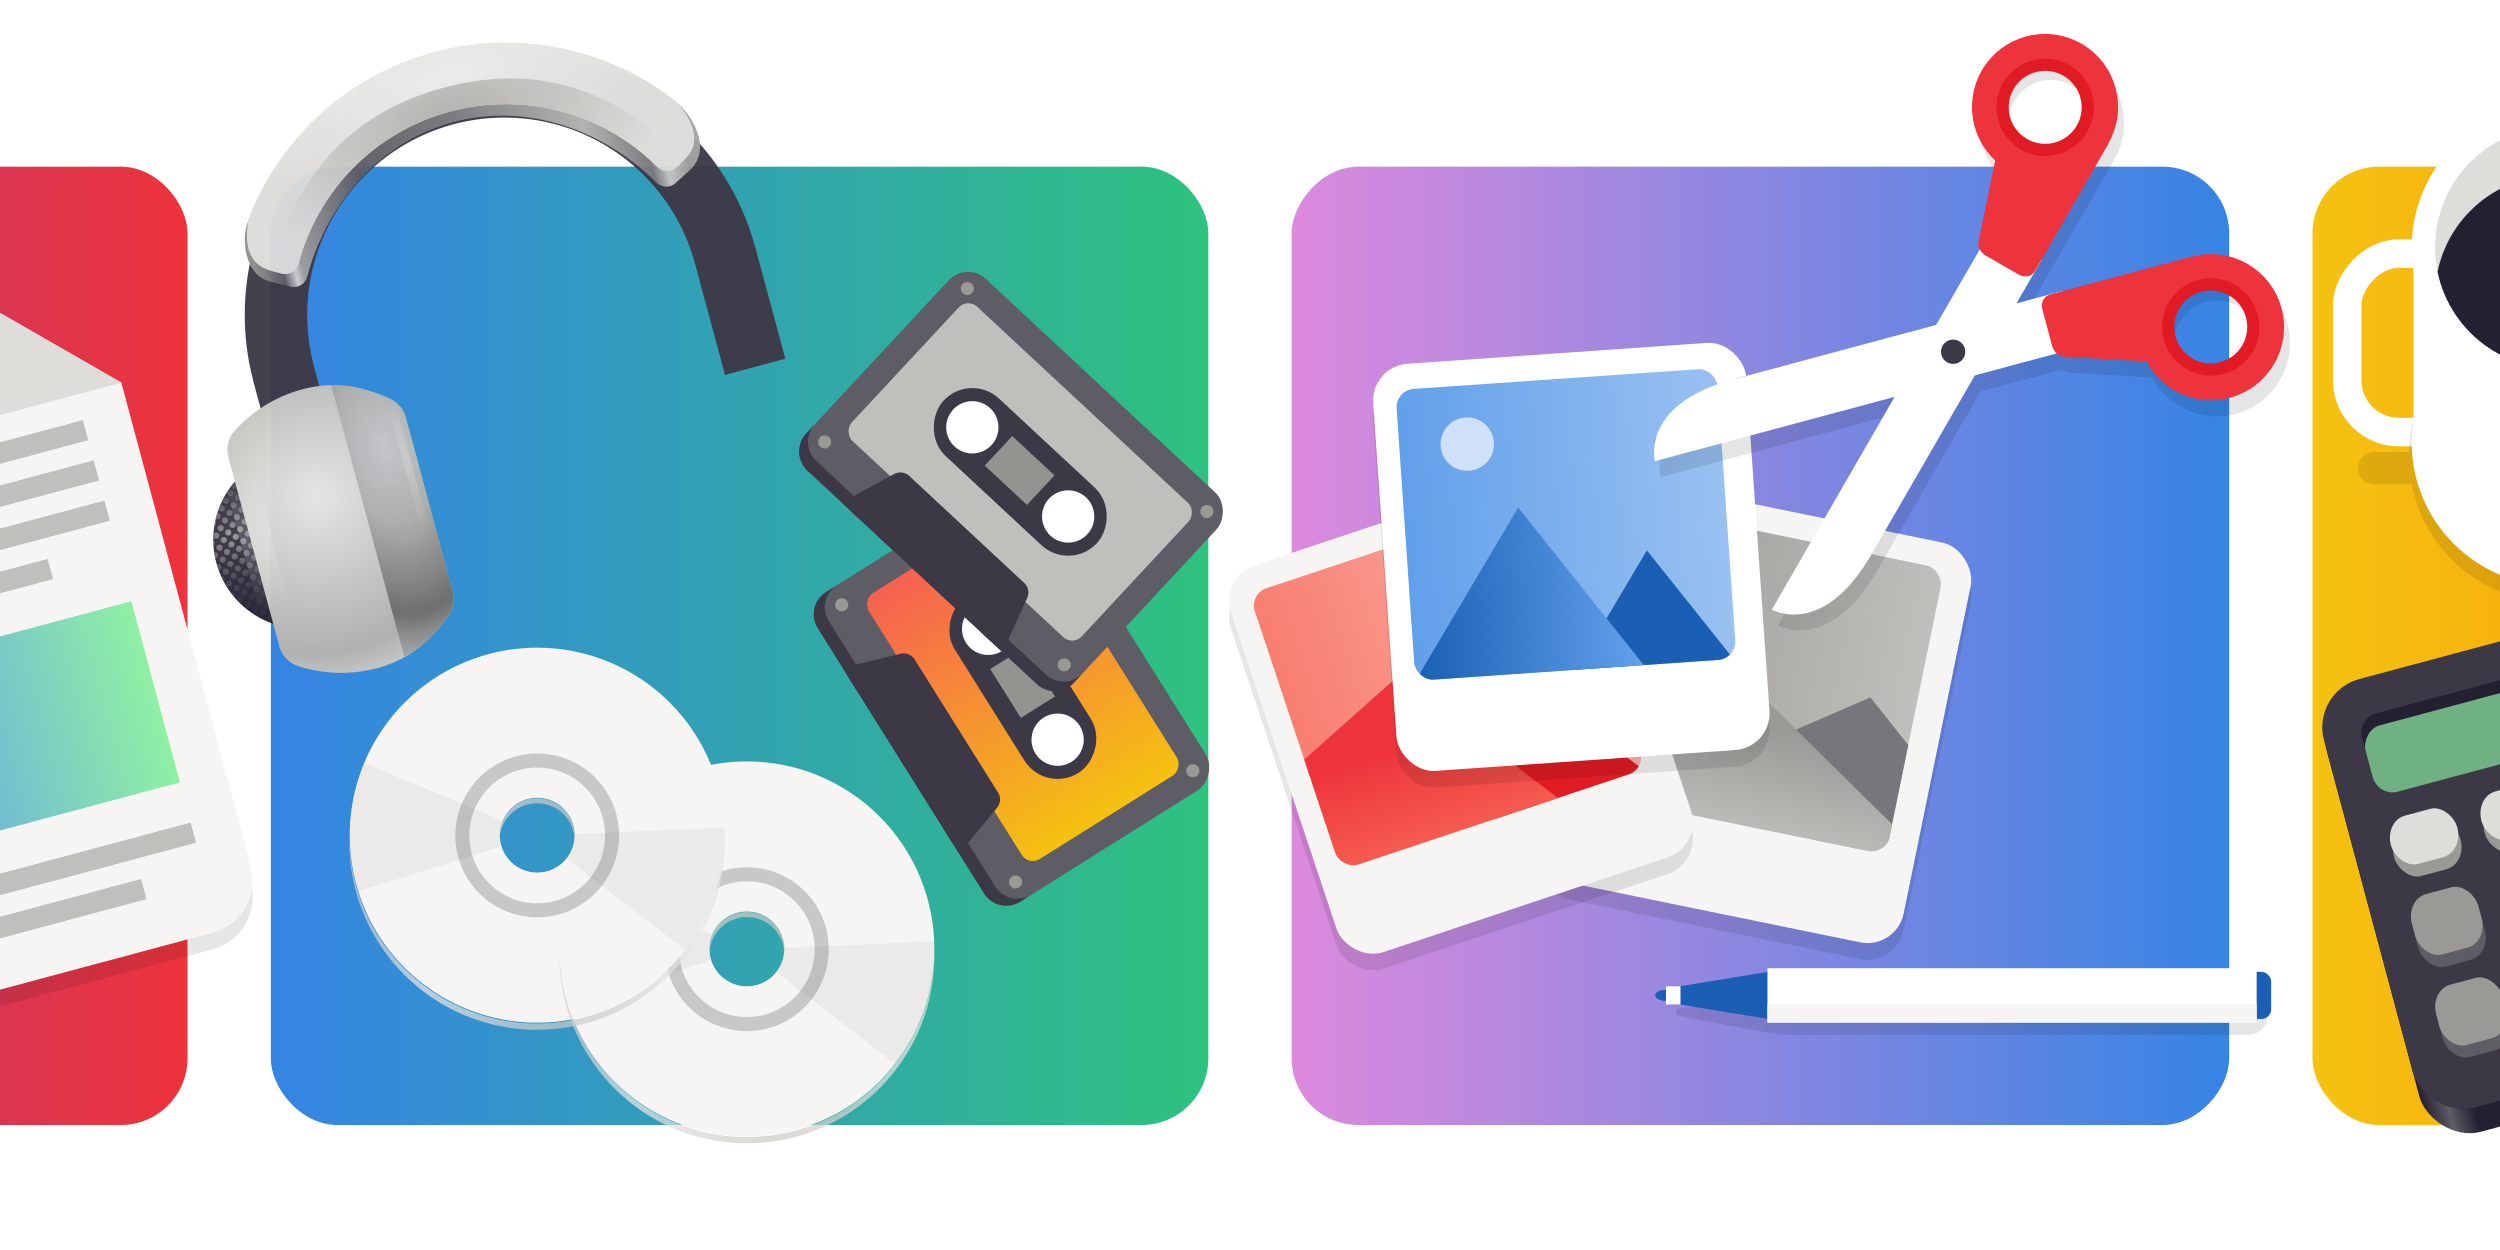 <?xml version="1.0" encoding="UTF-8" standalone="no"?>
<svg
   height="300"
   width="600"
   version="1.1"
   id="svg445"
   sodipodi:docname="workspaces.svg"
   inkscape:version="1.1-rc (52f87abb86, 2021-05-02)"
   xmlns:inkscape="http://www.inkscape.org/namespaces/inkscape"
   xmlns:sodipodi="http://sodipodi.sourceforge.net/DTD/sodipodi-0.dtd"
   xmlns:xlink="http://www.w3.org/1999/xlink"
   xmlns="http://www.w3.org/2000/svg"
   xmlns:svg="http://www.w3.org/2000/svg"
   xmlns:rdf="http://www.w3.org/1999/02/22-rdf-syntax-ns#"
   xmlns:cc="http://creativecommons.org/ns#"
   xmlns:dc="http://purl.org/dc/elements/1.1/">
  <sodipodi:namedview
     pagecolor="#ffffff"
     bordercolor="#666666"
     borderopacity="1"
     objecttolerance="10"
     gridtolerance="10"
     guidetolerance="10"
     inkscape:pageopacity="0"
     inkscape:pageshadow="2"
     inkscape:window-width="1920"
     inkscape:window-height="1011"
     id="namedview447"
     showgrid="false"
     inkscape:zoom="1"
     inkscape:cx="124.5"
     inkscape:cy="50"
     inkscape:window-x="0"
     inkscape:window-y="0"
     inkscape:window-maximized="1"
     inkscape:current-layer="svg445"
     inkscape:snap-bbox="true"
     inkscape:bbox-paths="true"
     inkscape:bbox-nodes="true"
     inkscape:snap-bbox-edge-midpoints="true"
     inkscape:snap-bbox-midpoints="true"
     inkscape:snap-page="true"
     inkscape:snap-object-midpoints="true"
     inkscape:snap-center="true"
     inkscape:snap-text-baseline="true"
     inkscape:document-rotation="0"
     inkscape:pagecheckerboard="0">
    <inkscape:grid
       type="xygrid"
       id="grid1624" />
  </sodipodi:namedview>
  <defs
     id="defs193">
    <linearGradient
       id="linearGradient2186">
      <stop
         offset="0"
         stop-color="#f66151"
         id="stop2182"
         style="stop-color:#8ff0a4;stop-opacity:1" />
      <stop
         offset="1"
         stop-color="#ed333b"
         id="stop2184"
         style="stop-color:#62a0ea;stop-opacity:1" />
    </linearGradient>
    <linearGradient
       id="linearGradient1978">
      <stop
         offset="0"
         stop-color="#f66151"
         id="stop1974"
         style="stop-color:#9a9996;stop-opacity:1" />
      <stop
         offset="1"
         stop-color="#f5c211"
         id="stop1976"
         style="stop-color:#c0bfbc;stop-opacity:1" />
    </linearGradient>
    <linearGradient
       id="linearGradient1972">
      <stop
         offset="0"
         stop-color="#f66151"
         id="stop1968"
         style="stop-color:#c0bfbc;stop-opacity:1" />
      <stop
         offset="1"
         stop-color="#ed333b"
         id="stop1970"
         style="stop-color:#9a9996;stop-opacity:1" />
    </linearGradient>
    <linearGradient
       inkscape:collect="always"
       id="linearGradient1697">
      <stop
         style="stop-color:#000000;stop-opacity:1;"
         offset="0"
         id="stop1693" />
      <stop
         style="stop-color:#000000;stop-opacity:0.312"
         offset="0.036"
         id="stop1701" />
      <stop
         style="stop-color:#000000;stop-opacity:0.992;"
         offset="0.071"
         id="stop1703" />
      <stop
         style="stop-color:#000000;stop-opacity:1"
         offset="0.929"
         id="stop1705" />
      <stop
         style="stop-color:#000000;stop-opacity:0.32"
         offset="0.964"
         id="stop1707" />
      <stop
         style="stop-color:#000000;stop-opacity:1"
         offset="1"
         id="stop1695" />
    </linearGradient>
    <linearGradient
       id="g">
      <stop
         offset="0"
         stop-color="#9a9996"
         id="stop3" />
      <stop
         offset="1"
         stop-color="#deddda"
         id="stop5" />
    </linearGradient>
    <linearGradient
       id="h">
      <stop
         offset="0"
         stop-color="#f66151"
         id="stop8" />
      <stop
         offset="1"
         stop-color="#f5c211"
         id="stop10" />
    </linearGradient>
    <linearGradient
       id="b">
      <stop
         offset="0"
         stop-color="#a09f9c"
         id="stop13" />
      <stop
         offset=".078"
         stop-color="#5e5c64"
         id="stop15" />
      <stop
         offset=".104"
         stop-color="#d0d0ce"
         stop-opacity=".992"
         id="stop17" />
      <stop
         offset=".12"
         stop-color="#a09f9c"
         stop-opacity=".992"
         id="stop19" />
      <stop
         offset=".285"
         stop-color="#5e5c64"
         id="stop21" />
      <stop
         offset=".5"
         stop-color="#77767b"
         id="stop23" />
      <stop
         offset=".762"
         stop-color="#b5b4b1"
         stop-opacity=".965"
         id="stop25" />
      <stop
         offset=".874"
         stop-color="#77767b"
         id="stop27" />
      <stop
         offset=".905"
         stop-color="#cbcac9"
         stop-opacity=".965"
         id="stop29" />
      <stop
         offset=".949"
         stop-color="#a09f9c"
         stop-opacity=".965"
         id="stop31" />
      <stop
         offset="1"
         stop-color="#a09f9c"
         stop-opacity=".966"
         id="stop33" />
    </linearGradient>
    <linearGradient
       id="e">
      <stop
         offset="0"
         stop-color="#62a0ea"
         id="stop36" />
      <stop
         offset="1"
         stop-color="#99c1f1"
         id="stop38" />
    </linearGradient>
    <linearGradient
       id="f">
      <stop
         offset="0"
         stop-color="#f66151"
         id="stop41" />
      <stop
         offset="1"
         stop-color="#ed333b"
         id="stop43" />
    </linearGradient>
    <linearGradient
       id="i">
      <stop
         offset="0"
         stop-color="#9141ac"
         id="stop46" />
      <stop
         offset="1"
         stop-color="#ed333b"
         id="stop48" />
    </linearGradient>
    <linearGradient
       id="j">
      <stop
         offset="0"
         stop-color="#f5c211"
         id="stop51" />
      <stop
         offset="1"
         stop-color="#ff7800"
         id="stop53" />
    </linearGradient>
    <linearGradient
       id="k">
      <stop
         offset="0"
         stop-color="#3584e4"
         id="stop56" />
      <stop
         offset="1"
         stop-color="#dc8add"
         id="stop58" />
    </linearGradient>
    <linearGradient
       id="l">
      <stop
         offset="0"
         stop-color="#3584e4"
         id="stop61" />
      <stop
         offset="1"
         stop-color="#2ec27e"
         id="stop63" />
    </linearGradient>
    <linearGradient
       id="s">
      <stop
         offset="0"
         stop-color="#eae9e7"
         id="stop66" />
      <stop
         offset=".649"
         stop-color="#b5b3ad"
         id="stop68" />
      <stop
         offset="1"
         stop-color="#fcfcfc"
         id="stop70" />
    </linearGradient>
    <linearGradient
       id="o">
      <stop
         offset="0"
         stop-color="#ebeae8"
         id="stop73" />
      <stop
         offset="1"
         stop-color="#deddda"
         stop-opacity=".983"
         id="stop75" />
    </linearGradient>
    <linearGradient
       id="n">
      <stop
         offset="0"
         stop-color="#b0afab"
         id="stop78" />
      <stop
         offset="1"
         stop-color="#dcdbd8"
         stop-opacity=".961"
         id="stop80" />
    </linearGradient>
    <linearGradient
       id="p">
      <stop
         offset="0"
         stop-color="#3d3846"
         id="stop83" />
      <stop
         offset="1"
         stop-color="#241f31"
         id="stop85" />
    </linearGradient>
    <linearGradient
       id="m">
      <stop
         offset="0"
         stop-color="#9a9996"
         id="stop88" />
      <stop
         offset="1"
         stop-color="#3d3846"
         stop-opacity=".252"
         id="stop90" />
    </linearGradient>
    <linearGradient
       xlink:href="#a"
       id="O"
       gradientUnits="userSpaceOnUse"
       gradientTransform="matrix(1.073,0,0,1.073,-21.238,3.877)"
       x1="137.616"
       y1="-138.586"
       x2="426.655"
       y2="-138.586" />
    <linearGradient
       id="a">
      <stop
         offset="0"
         stop-color="#a09f9c"
         id="stop94" />
      <stop
         offset=".078"
         stop-color="#a09f9c"
         stop-opacity=".996"
         id="stop96" />
      <stop
         offset=".104"
         stop-color="#d0d0ce"
         stop-opacity=".992"
         id="stop98" />
      <stop
         offset=".12"
         stop-color="#a09f9c"
         stop-opacity=".992"
         id="stop100" />
      <stop
         offset=".285"
         stop-color="#787773"
         stop-opacity=".984"
         id="stop102" />
      <stop
         offset=".5"
         stop-color="#908f8b"
         stop-opacity=".976"
         id="stop104" />
      <stop
         offset=".762"
         stop-color="#b5b4b1"
         stop-opacity=".965"
         id="stop106" />
      <stop
         offset=".874"
         stop-color="#a09f9c"
         stop-opacity=".965"
         id="stop108" />
      <stop
         offset=".905"
         stop-color="#cbcac9"
         stop-opacity=".965"
         id="stop110" />
      <stop
         offset=".949"
         stop-color="#a09f9c"
         stop-opacity=".965"
         id="stop112" />
      <stop
         offset="1"
         stop-color="#a09f9c"
         stop-opacity=".966"
         id="stop114" />
    </linearGradient>
    <linearGradient
       id="q">
      <stop
         offset="0"
         stop-color="#cacac9"
         id="stop117" />
      <stop
         offset=".311"
         stop-color="#b0aeab"
         stop-opacity=".941"
         id="stop119" />
      <stop
         offset=".688"
         stop-color="#6c6b66"
         stop-opacity=".949"
         id="stop121" />
      <stop
         offset="1"
         stop-color="#d6d6d4"
         stop-opacity=".966"
         id="stop123" />
    </linearGradient>
    <linearGradient
       id="t">
      <stop
         offset="0"
         stop-color="#fff"
         id="stop126" />
      <stop
         offset="1"
         stop-color="#fff"
         stop-opacity="0"
         id="stop128" />
    </linearGradient>
    <linearGradient
       xlink:href="#b"
       id="N"
       gradientUnits="userSpaceOnUse"
       gradientTransform="matrix(1.073,0,0,1.073,-20.488,5.127)"
       x1="137.616"
       y1="-138.586"
       x2="426.655"
       y2="-138.586" />
    <linearGradient
       id="r">
      <stop
         offset="0"
         stop-color="#eae9e7"
         id="stop132" />
      <stop
         offset=".208"
         stop-color="#cac8c4"
         stop-opacity=".953"
         id="stop134" />
      <stop
         offset=".745"
         stop-color="#ebeae9"
         stop-opacity=".972"
         id="stop136" />
      <stop
         offset="1"
         stop-color="#d5d3cf"
         stop-opacity=".925"
         id="stop138" />
    </linearGradient>
    <linearGradient
       xlink:href="#c"
       id="z"
       x1="512.925"
       y1="-88.848"
       x2="619.342"
       y2="-88.848"
       gradientUnits="userSpaceOnUse" />
    <linearGradient
       xlink:href="#e"
       id="C"
       gradientUnits="userSpaceOnUse"
       x1="512.925"
       y1="-88.848"
       x2="619.342"
       y2="-88.848" />
    <linearGradient
       id="c">
      <stop
         offset="0"
         stop-color="#f87e70"
         id="stop146" />
      <stop
         offset="1"
         stop-color="#fab4ac"
         id="stop148" />
    </linearGradient>
    <linearGradient
       id="d">
      <stop
         offset="0"
         stop-color="#1a5fb4"
         id="stop151" />
      <stop
         offset="1"
         stop-color="#62a0ea"
         id="stop153" />
    </linearGradient>
    <linearGradient
       xlink:href="#d"
       id="D"
       x1="512.927"
       y1="-68.087"
       x2="588.61"
       y2="-68.087"
       gradientUnits="userSpaceOnUse" />
    <linearGradient
       xlink:href="#g"
       id="F"
       x1="512.927"
       y1="-68.087"
       x2="588.61"
       y2="-68.087"
       gradientUnits="userSpaceOnUse" />
    <linearGradient
       xlink:href="#e"
       id="E"
       x1="512.925"
       y1="-88.848"
       x2="619.342"
       y2="-88.848"
       gradientUnits="userSpaceOnUse" />
    <linearGradient
       xlink:href="#f"
       id="A"
       x1="532"
       y1="-36.289"
       x2="532.051"
       y2="-74.511"
       gradientUnits="userSpaceOnUse" />
    <linearGradient
       xlink:href="#l"
       id="w"
       x1="70.864"
       y1="154.858"
       x2="295.552"
       y2="154.858"
       gradientUnits="userSpaceOnUse"
       gradientTransform="matrix(1.001,0,0,1.557,-5.962,-86.08)" />
    <radialGradient
       xlink:href="#r"
       id="I"
       gradientUnits="userSpaceOnUse"
       gradientTransform="matrix(0.5,0.001,-0.003,1.232,151.697,58.182)"
       cx="64.224"
       cy="105.853"
       fx="64.224"
       fy="105.853"
       r="60" />
    <radialGradient
       xlink:href="#m"
       id="S"
       gradientUnits="userSpaceOnUse"
       gradientTransform="matrix(3.933,0,0,3.479,-222.925,-173.555)"
       cx="76"
       cy="65.977"
       fx="76"
       fy="65.977"
       r="13.221" />
    <radialGradient
       xlink:href="#o"
       id="P"
       cx="281.386"
       cy="-269.137"
       fx="281.386"
       fy="-269.137"
       r="144.518"
       gradientTransform="matrix(1.073,0,0,0.392,-20.488,-87.757)"
       gradientUnits="userSpaceOnUse" />
    <radialGradient
       xlink:href="#p"
       id="R"
       gradientUnits="userSpaceOnUse"
       gradientTransform="matrix(0.983,0,0,0.983,-1.712,16.292)"
       cx="81.936"
       cy="33.185"
       fx="81.936"
       fy="33.185"
       r="57.276" />
    <radialGradient
       xlink:href="#q"
       id="U"
       gradientUnits="userSpaceOnUse"
       gradientTransform="matrix(4.901,0.15,-0.236,7.689,-638.535,-2206.847)"
       cx="183.525"
       cy="320.794"
       fx="183.525"
       fy="320.794"
       r="20.486" />
    <radialGradient
       xlink:href="#r"
       id="J"
       cx="64.224"
       cy="105.853"
       fx="64.224"
       fy="105.853"
       r="60"
       gradientTransform="matrix(3.787,0.009,-0.022,9.32,8.698,-871.191)"
       gradientUnits="userSpaceOnUse" />
    <radialGradient
       xlink:href="#s"
       id="T"
       gradientUnits="userSpaceOnUse"
       gradientTransform="matrix(2.815,0.011,-0.01,2.666,-242.36,-102.503)"
       cx="134.309"
       cy="55.279"
       fx="134.309"
       fy="55.279"
       r="58.46" />
    <radialGradient
       xlink:href="#t"
       id="V"
       gradientUnits="userSpaceOnUse"
       gradientTransform="matrix(37.759,0,0,19.739,-7268.898,-1304.003)"
       cx="197.719"
       cy="68.107"
       fx="197.719"
       fy="68.107"
       r="2.5" />
    <radialGradient
       xlink:href="#n"
       id="Q"
       cx="282.138"
       cy="-218.921"
       fx="282.138"
       fy="-218.921"
       r="128.519"
       gradientTransform="matrix(1.181,0.039,-0.02,0.607,-55.277,-45.478)"
       gradientUnits="userSpaceOnUse" />
    <radialGradient
       xlink:href="#t"
       id="X"
       gradientUnits="userSpaceOnUse"
       gradientTransform="matrix(37.759,0,0,19.739,-7375.666,-1304.003)"
       cx="197.747"
       cy="69.253"
       fx="197.747"
       fy="69.253"
       r="2.5" />
    <clipPath
       clipPathUnits="userSpaceOnUse"
       id="y">
      <rect
         width="106.417"
         height="96.355"
         x="512.925"
         y="-137.026"
         rx="6.076"
         ry="6.076"
         fill="#9141ac"
         stroke-width="0"
         stroke-linejoin="round"
         id="rect175" />
    </clipPath>
    <clipPath
       clipPathUnits="userSpaceOnUse"
       id="B">
      <rect
         width="106.417"
         height="96.355"
         x="512.925"
         y="-137.026"
         rx="6.076"
         ry="6.076"
         fill="#9141ac"
         stroke-width="0"
         stroke-linejoin="round"
         id="rect178" />
    </clipPath>
    <clipPath
       clipPathUnits="userSpaceOnUse"
       id="H">
      <path
         d="M64 176.414a60 60 0 00-60 60 60 60 0 0060 60 60 60 0 0060-60 60 60 0 00-60-60zm0 48a12 12 0 0112 12 12 12 0 01-12 12 12 12 0 01-12-12 12 12 0 0112-12z"
         style="marker:none"
         fill="#dc8add"
         stroke-width=".011"
         enable-background="new"
         id="path181" />
    </clipPath>
    <clipPath
       clipPathUnits="userSpaceOnUse"
       id="L">
      <rect
         ry="32"
         rx="32"
         y="-116"
         x="32.5"
         height="320"
         width="447"
         fill="#fb8c14"
         stroke-linejoin="round"
         stroke-dasharray="4,2"
         id="rect184" />
    </clipPath>
    <clipPath
       id="M"
       clipPathUnits="userSpaceOnUse">
      <circle
         style="marker:none"
         cx="239.051"
         cy="77.264"
         r="19.711"
         fill="#9141ac"
         stroke-width=".529"
         stroke-linecap="round"
         id="circle187" />
    </clipPath>
    <filter
       id="W"
       x="-1.468"
       width="3.936"
       y="-0.058"
       height="1.116"
       color-interpolation-filters="sRGB">
      <feGaussianBlur
         stdDeviation="3.059"
         id="feGaussianBlur190" />
    </filter>
    <linearGradient
       inkscape:collect="always"
       xlink:href="#k"
       id="linearGradient1715"
       gradientUnits="userSpaceOnUse"
       gradientTransform="matrix(1.001,0,0,1.557,-610.962,-86.08)"
       x1="70.864"
       y1="154.858"
       x2="295.552"
       y2="154.858" />
    <linearGradient
       inkscape:collect="always"
       xlink:href="#i"
       id="linearGradient1733"
       gradientUnits="userSpaceOnUse"
       gradientTransform="matrix(1.001,0,0,1.557,-5.962,-86.08)"
       x1="70.864"
       y1="154.858"
       x2="295.552"
       y2="154.858" />
    <linearGradient
       inkscape:collect="always"
       xlink:href="#linearGradient1697"
       id="linearGradient1735"
       gradientUnits="userSpaceOnUse"
       gradientTransform="translate(-5,100)"
       x1="70"
       y1="257"
       x2="295"
       y2="257" />
    <linearGradient
       inkscape:collect="always"
       xlink:href="#j"
       id="linearGradient1743"
       gradientUnits="userSpaceOnUse"
       gradientTransform="matrix(1.001,0,0,1.557,244.038,-86.08)"
       x1="70.864"
       y1="154.858"
       x2="295.552"
       y2="154.858" />
    <linearGradient
       inkscape:collect="always"
       xlink:href="#linearGradient1978"
       id="linearGradient1273"
       gradientUnits="userSpaceOnUse"
       x1="512.925"
       y1="-88.848"
       x2="619.342"
       y2="-88.848" />
    <linearGradient
       inkscape:collect="always"
       xlink:href="#linearGradient1972"
       id="linearGradient1275"
       gradientUnits="userSpaceOnUse"
       x1="532"
       y1="-36.289"
       x2="532.051"
       y2="-74.511" />
    <linearGradient
       inkscape:collect="always"
       xlink:href="#h"
       id="linearGradient1295"
       x1="-678.912"
       y1="253.775"
       x2="-582.912"
       y2="253.775"
       gradientUnits="userSpaceOnUse" />
    <linearGradient
       inkscape:collect="always"
       xlink:href="#linearGradient5443"
       id="linearGradient14182-7"
       gradientUnits="userSpaceOnUse"
       gradientTransform="matrix(0.036,0,0,0.057,1936.642,720.262)"
       x1="10.276"
       y1="260"
       x2="400.275"
       y2="260" />
    <linearGradient
       inkscape:collect="always"
       id="linearGradient5443">
      <stop
         style="stop-color:#241f31;stop-opacity:1"
         offset="0"
         id="stop5431" />
      <stop
         id="stop5433"
         offset="0.076"
         style="stop-color:#5e5c64;stop-opacity:1" />
      <stop
         style="stop-color:#241f31;stop-opacity:1"
         offset="0.151"
         id="stop5435" />
      <stop
         id="stop5437"
         offset="0.849"
         style="stop-color:#241f31;stop-opacity:1" />
      <stop
         style="stop-color:#5e5c64;stop-opacity:1"
         offset="0.925"
         id="stop5439" />
      <stop
         style="stop-color:#241f31;stop-opacity:1"
         offset="1"
         id="stop5441" />
    </linearGradient>
    <linearGradient
       inkscape:collect="always"
       xlink:href="#linearGradient2186"
       id="linearGradient2240"
       gradientUnits="userSpaceOnUse"
       gradientTransform="translate(20)"
       x1="-45"
       y1="182.5"
       x2="25"
       y2="182.5" />
  </defs>
  <g
     id="g1719"
     transform="translate(-5)">
    <rect
       width="225"
       height="230"
       x="-540"
       y="40"
       rx="16"
       fill="url(#w)"
       id="rect1709"
       style="fill:url(#linearGradient1715);fill-opacity:1;stroke-width:1"
       ry="16"
       transform="scale(-1,1)" />
  </g>
  <g
     id="g1741"
     transform="translate(240)">
    <rect
       width="225"
       height="230"
       x="315"
       y="40"
       rx="16"
       fill="url(#w)"
       id="rect1737"
       style="fill:url(#linearGradient1743);stroke-width:1;fill-opacity:1.0"
       ry="16" />
  </g>
  <g
     id="g1731"
     transform="translate(-245)">
    <rect
       width="225"
       height="230"
       x="65"
       y="40"
       rx="16"
       fill="url(#w)"
       id="rect1727"
       style="fill:url(#linearGradient1733);stroke-width:1;fill-opacity:1.0"
       ry="16" />
    <path
       id="path1729"
       style="opacity:0.15;fill:url(#linearGradient1735);fill-opacity:1;stroke-width:1"
       d="m 65,350 v 4 c 0,8.864 7.136,16 16,16 h 193 c 8.864,0 16,-7.136 16,-16 v -4 c 0,8.864 -7.136,16 -16,16 H 81 c -8.864,0 -16,-7.136 -16,-16 z"
       sodipodi:nodetypes="csssscssc" />
  </g>
  <g
     id="g1725">
    <rect
       width="225"
       height="230"
       x="65"
       y="40"
       rx="16"
       fill="url(#w)"
       id="rect199"
       style="fill:url(#w);stroke-width:1"
       ry="16" />
  </g>
  <g
     transform="matrix(0.625,0.369,-0.369,0.625,225.764,-63.58)"
     id="g1271">
    <rect
       style="font-variation-settings:normal;fill:#000000;fill-opacity:0.1"
       width="123.659"
       height="134.953"
       x="267.514"
       y="200.611"
       rx="12.184"
       ry="12.184"
       transform="rotate(-18.996)"
       fill="#f6f5f4"
       id="rect1880" />
    <rect
       style="font-variation-settings:normal"
       width="123.659"
       height="134.953"
       x="266.406"
       y="195.21"
       rx="12.184"
       ry="12.184"
       transform="rotate(-18.996)"
       fill="#f6f5f4"
       id="rect1261" />
    <g
       clip-path="url(#y)"
       transform="rotate(-18.97,1138.557,544.45)"
       id="g1269">
      <rect
         width="106.417"
         height="96.355"
         x="512.925"
         y="-137.026"
         rx="0"
         ry="0"
         fill="url(#z)"
         id="rect1263"
         style="fill:url(#linearGradient1273);fill-opacity:1" />
      <path
         style="font-variation-settings:normal;fill:#77767b;fill-opacity:1"
         d="m 603.92,-90.59 61.073,51.332 -119.423,-10.493 z"
         fill="#e01b24"
         id="path1265"
         sodipodi:nodetypes="cccc" />
      <path
         style="font-variation-settings:normal;fill:url(#linearGradient1275)"
         d="M 550.767,-95.503 650.116,-30.9 512.927,-40.67 512.694,-79.139 Z"
         fill="url(#A)"
         id="path1267"
         sodipodi:nodetypes="ccccc" />
    </g>
  </g>
  <g
     transform="matrix(0.725,0.007,-0.007,0.725,64.612,65.334)"
     id="g213">
    <rect
       style="font-variation-settings:normal;opacity:0.1;fill:#000000"
       width="123.659"
       height="134.953"
       x="264.665"
       y="200.441"
       rx="12.184"
       ry="12.184"
       transform="rotate(-18.996)"
       fill="#f6f5f4"
       id="rect1878" />
    <rect
       style="font-variation-settings:normal"
       width="123.659"
       height="134.953"
       x="266.406"
       y="195.21"
       rx="12.184"
       ry="12.184"
       transform="rotate(-18.996)"
       fill="#f6f5f4"
       id="rect203" />
    <g
       clip-path="url(#y)"
       transform="rotate(-18.97,1138.557,544.45)"
       id="g211">
      <rect
         width="106.417"
         height="96.355"
         x="512.925"
         y="-137.026"
         rx="0"
         ry="0"
         fill="url(#z)"
         id="rect205"
         style="fill:url(#z)" />
      <path
         style="font-variation-settings:normal"
         d="m 592.247,-78.44 26.067,37.77 H 566.18 Z"
         fill="#e01b24"
         id="path207" />
      <path
         style="font-variation-settings:normal;fill:url(#A)"
         d="m 550.767,-95.503 37.843,54.833 h -75.683 l -0.233,-38.469 z"
         fill="url(#A)"
         id="path209" />
    </g>
  </g>
  <g
     transform="matrix(0.701,0.188,-0.188,0.701,126.226,-39.987)"
     id="g227">
    <rect
       style="font-variation-settings:normal;fill:#000000;fill-opacity:0.1"
       width="123.659"
       height="134.953"
       x="266.022"
       y="200.71"
       rx="12.184"
       ry="12.184"
       transform="rotate(-18.996)"
       fill="#ffffff"
       id="rect1876" />
    <rect
       style="font-variation-settings:normal"
       width="123.659"
       height="134.953"
       x="266.406"
       y="195.21"
       rx="12.184"
       ry="12.184"
       transform="rotate(-18.996)"
       fill="#ffffff"
       id="rect215" />
    <g
       clip-path="url(#B)"
       transform="rotate(-18.97,1138.557,544.45)"
       id="g225">
      <rect
         width="106.417"
         height="96.355"
         x="512.925"
         y="-137.026"
         rx="0"
         ry="0"
         fill="url(#C)"
         id="rect217"
         style="fill:url(#C)" />
      <path
         style="font-variation-settings:normal"
         d="m 592.247,-78.44 26.067,37.77 H 566.18 Z"
         fill="#1a5fb4"
         id="path219" />
      <path
         style="font-variation-settings:normal;fill:url(#D)"
         d="M 550.767,-95.503 588.61,-40.67 H 512.927 Z"
         fill="url(#D)"
         id="path221" />
      <circle
         style="font-variation-settings:normal"
         cx="535.429"
         cy="-117.573"
         r="8.831"
         fill="#cee1f8"
         id="circle223" />
    </g>
  </g>
  <g
     transform="translate(87.354 -236.773) scale(.726)"
     id="g241">
    <rect
       style="font-variation-settings:normal"
       width="123.659"
       height="134.953"
       x="266.406"
       y="195.21"
       rx="12.184"
       ry="12.184"
       transform="rotate(-18.996)"
       fill="#fff"
       id="rect229" />
    <g
       clip-path="url(#y)"
       transform="rotate(-18.97 1138.557 544.45)"
       id="g239">
      <rect
         width="106.417"
         height="96.355"
         x="512.925"
         y="-137.026"
         rx="0"
         ry="0"
         fill="url(#E)"
         id="rect231" />
      <path
         style="font-variation-settings:normal"
         d="M592.247-78.44l26.067 37.77H566.18z"
         fill="#5e5c64"
         id="path233" />
      <path
         style="font-variation-settings:normal"
         d="M550.767-95.503L588.61-40.67h-75.683z"
         fill="url(#F)"
         id="path235" />
      <circle
         style="font-variation-settings:normal"
         cx="590.43"
         cy="-113.756"
         r="8.831"
         fill="#f9f06b"
         id="circle237" />
    </g>
  </g>
  <g
     transform="matrix(0.378,1.41,1.41,-0.378,94.456,80.491)"
     id="g262">
    <path
       d="m 71.188,197.56 c -2.251,2.117 -4.37,6.102 -4.37,13.602 l -0.015,34.5 -10.179,10.178 a 1.92,1.92 0 0 0 -1.343,0.158 l -12.125,6.088 c -4.633,-2.888 -10.848,-2.327 -14.864,1.689 -4.671,4.671 -4.672,12.32 0,16.992 4.67,4.671 12.321,4.671 16.993,0 l 0.042,-0.044 0.005,0.045 15.556,-15.556 0.018,0.017 5.891,-5.896 -0.004,7.829 h 0.025 v 21.999 l 0.035,-0.028 v 0.06 c 0,6.607 5.41,12.016 12.016,12.016 6.606,0 12.014,-5.409 12.014,-12.015 0,-5.68 -3.998,-10.471 -9.317,-11.705 l -4.269,-12.878 a 1.92,1.92 0 0 0 -0.838,-1.061 v -13.89 l 24.028,-24.047 c 11.313,-11.314 4.496,-18.132 4.496,-18.132 L 76.459,236.004 V 195.16 c 0,0 -2.72,0 -5.271,2.399 z m -39.36,69.75 a 6.978,6.978 0 0 1 9.921,0 6.979,6.979 0 0 1 0,9.921 6.979,6.979 0 0 1 -9.922,0 6.978,6.978 0 0 1 0,-9.92 z m 42.068,16.91 a 6.994,6.994 0 0 1 4.972,-2.043 6.979,6.979 0 0 1 7.015,7.017 6.978,6.978 0 0 1 -7.015,7.015 6.979,6.979 0 0 1 -7.016,-7.016 c 0,-1.952 0.778,-3.706 2.044,-4.972 z"
       style="marker:none"
       fill-opacity="0.102"
       fill-rule="evenodd"
       id="path243" />
    <path
       d="m 65.995,268.962 h 6 v -72 l -1.415,-1.414 c 0,0 -6.585,5.061 -6.585,17.414 l 0.005,27.19 0.097,2.723 1.898,2.087 z"
       fill="#9a9996"
       fill-rule="evenodd"
       id="path245" />
    <use
       xlink:href="#G"
       transform="matrix(-0.707,-0.707,-0.707,0.707,292.425,120.742)"
       width="100%"
       height="100%"
       enable-background="new"
       id="use247"
       x="0"
       y="0" />
    <g
       id="G"
       display="inline">
      <path
         d="m 55.975,290 h 9.667 v -72 c 0,0 -9.642,0 -9.642,16 z"
         fill="#ffffff"
         fill-rule="evenodd"
         transform="matrix(-0.707,-0.707,-0.707,0.707,302.76,99.477)"
         id="path249" />
      <g
         transform="matrix(-0.707,-0.707,-0.707,0.707,301.346,98.063)"
         id="g257">
        <path
           d="m 54,312 v -24 c 0,-2 2,-2 2,-2 h 6.037 c 0,0 1.918,-0.136 2.444,1.45 l 4.397,13.27 z"
           fill="#ed333b"
           fill-rule="evenodd"
           id="path251" />
        <circle
           r="9.516"
           cy="312.033"
           cx="-66.05"
           transform="scale(-1,1)"
           fill="none"
           stroke="#ed333b"
           stroke-width="5"
           stroke-linecap="round"
           stroke-linejoin="round"
           id="circle253" />
        <circle
           cx="-66"
           cy="312"
           r="7"
           transform="scale(-1,1)"
           fill="none"
           stroke="#e01b24"
           stroke-width="2"
           stroke-linecap="round"
           stroke-linejoin="round"
           id="circle255" />
      </g>
    </g>
    <circle
       transform="matrix(-0.707,-0.707,-0.707,0.707,0,0)"
       cx="-223.446"
       cy="125.865"
       r="2"
       fill="#3d3846"
       enable-background="new"
       id="circle260" />
  </g>
  <g
     transform="matrix(0,3.287,3.287,0,-115.015,-337.275)"
     stroke-width="1.502"
     id="g278">
    <path
       style="font-variation-settings:normal;marker:none"
       d="m 174.888,199.154 v -33.812 c 0,-0.78 1.408,-7.946 1.408,-7.946 h 0.46 c 0,0 1.408,7.165 1.408,7.946 v 33.812 c 0,0.78 -0.628,1.409 -1.409,1.409 h -0.459 c -0.78,0 -1.408,-0.629 -1.408,-1.409 z"
       fill-opacity="0.102"
       id="path264" />
    <rect
       style="marker:none"
       width="3.44"
       height="2.117"
       x="173.567"
       y="198.702"
       rx="0.703"
       ry="0.703"
       fill="#1a5fb4"
       id="rect266" />
    <path
       style="marker:none"
       d="m 174.805,157.427 h 0.963 c 0.1,0 0.164,0.083 0.18,0.184 l 1.058,6.482 c 0.043,0.261 -0.208,0.478 -0.467,0.478 h -2.505 c -0.259,0 -0.51,-0.217 -0.467,-0.478 l 1.058,-6.482 c 0.016,-0.1 0.08,-0.184 0.18,-0.184 z"
       fill="#1a5fb4"
       id="path268" />
    <path
       style="marker:none"
       fill="#ffffff"
       d="m 173.302,164.042 h 3.969 v 35.719 h -3.969 z"
       id="path270" />
    <rect
       style="marker:none"
       width="0.794"
       height="2.381"
       x="174.89"
       y="155.84"
       rx="0.596"
       ry="0.703"
       fill="#1a5fb4"
       id="rect272" />
    <rect
       style="marker:none"
       width="1.323"
       height="1.058"
       x="174.625"
       y="156.633"
       rx="0"
       ry="0"
       fill="#ffffff"
       id="rect274" />
    <path
       style="marker:none"
       fill="#f6f5f4"
       d="m 175.948,164.042 h 1.323 v 35.719 h -1.323 z"
       id="path276" />
  </g>
  <g
     id="g1773"
     transform="matrix(-1.5,0,0,1.5,410.016,-62.779)">
    <g
       transform="matrix(0.5,0,0,0.5,121.846,75.473)"
       clip-path="url(#H)"
       id="g300">
      <rect
         style="marker:none"
         width="112"
         height="114"
         x="8"
         y="180.415"
         rx="56"
         ry="56"
         fill="#d5d3cf"
         enable-background="new"
         id="rect292" />
      <path
         d="m 64,176.414 a 60,60 0 0 0 -60,60 60,60 0 0 0 60,60 60,60 0 0 0 60,-60 60,60 0 0 0 -60,-60 z m 0,48 a 12,12 0 0 1 12,12 12,12 0 0 1 -12,12 12,12 0 0 1 -12,-12 12,12 0 0 1 12,-12 z"
         style="marker:none"
         fill="#f6f5f4"
         enable-background="new"
         id="path294" />
      <circle
         r="23.96"
         cy="236.5"
         cx="64"
         style="marker:none"
         opacity="0.488"
         fill="none"
         stroke="#9a9996"
         stroke-width="4.493"
         id="circle296" />
      <path
         style="marker:none"
         d="m 128,209.712 -64,26.702 73.664,23.15 M 9.114,278.94 64.022,236.583 -13.123,233.288"
         opacity="0.05"
         fill-opacity="0.929"
         id="path298" />
    </g>
    <g
       transform="matrix(0.5,0,0,0.5,155.39,57.272)"
       clip-path="url(#H)"
       id="g288">
      <rect
         style="marker:none"
         width="112"
         height="114"
         x="8"
         y="180.415"
         rx="56"
         ry="56"
         fill="#d5d3cf"
         enable-background="new"
         id="rect280" />
      <path
         d="m 64,176.414 a 60,60 0 0 0 -60,60 60,60 0 0 0 60,60 60,60 0 0 0 60,-60 60,60 0 0 0 -60,-60 z m 0,48 a 12,12 0 0 1 12,12 12,12 0 0 1 -12,12 12,12 0 0 1 -12,-12 12,12 0 0 1 12,-12 z"
         style="marker:none"
         fill="#f6f5f4"
         enable-background="new"
         id="path282" />
      <circle
         r="23.96"
         cy="236.5"
         cx="64"
         style="marker:none"
         opacity="0.488"
         fill="none"
         stroke="#9a9996"
         stroke-width="4.493"
         id="circle284" />
      <path
         style="marker:none"
         d="m 128,209.712 -64,26.702 73.664,23.15 M 9.114,278.94 64.022,236.583 -13.123,233.288"
         opacity="0.05"
         fill-opacity="0.929"
         id="path286" />
    </g>
    <path
       style="fill:url(#I);stroke-width:0.132;marker:none"
       d="m 187.418,169.579 a 6.005,6.005 0 0 0 -6.005,6.005 6.005,6.005 0 0 0 0.018,0.449 6.005,6.005 0 0 1 5.987,-5.66 6.005,6.005 0 0 1 5.988,5.557 6.005,6.005 0 0 0 0.018,-0.345 6.005,6.005 0 0 0 -6.005,-6.005 z m -30.001,6.506 a 30.37,30.37 0 0 0 -0.025,0.5 c 0,16.583 13.443,30.026 30.026,30.026 16.583,0 30.026,-13.443 30.026,-30.026 a 30.388,30.388 0 0 0 -0.018,-0.5 c -0.273,16.38 -13.626,29.518 -30.009,29.526 -16.38,-0.011 -29.728,-13.148 -30.001,-29.526 z"
       opacity="0.74"
       fill="url(#I)"
       enable-background="new"
       id="path290" />
    <path
       style="fill:url(#J);marker:none"
       d="m 279,-28.23 a 45.443,45.443 0 0 0 -45.442,45.443 45.443,45.443 0 0 0 0.134,3.395 45.443,45.443 0 0 1 45.308,-42.832 45.443,45.443 0 0 1 45.31,42.048 45.443,45.443 0 0 0 0.133,-2.61 A 45.443,45.443 0 0 0 279,-28.23 Z M 51.98,21 a 229.812,229.812 0 0 0 -0.192,3.787 C 51.788,150.273 153.514,252 279,252 404.486,252 506.213,150.273 506.213,24.787 A 229.948,229.948 0 0 0 506.08,21 C 504.014,144.953 402.97,244.37 279,244.426 155.053,244.34 54.046,144.93 51.98,21 Z"
       opacity="0.74"
       fill="url(#J)"
       enable-background="new"
       transform="matrix(0.132,0,0,0.132,117.004,191.511)"
       id="path302" />
  </g>
  <g
     transform="matrix(0.417,0.665,-0.665,0.417,677.332,477.965)"
     id="g332">
    <rect
       ry="8"
       rx="8"
       y="217.775"
       x="-686.787"
       height="80"
       width="111.75"
       fill="#5e5c64"
       enable-background="new"
       id="rect304" />
    <rect
       ry="4"
       rx="4"
       y="225.775"
       x="-678.912"
       height="56"
       width="96"
       fill="url(#K)"
       enable-background="new"
       id="rect306"
       style="fill:url(#linearGradient1295);fill-opacity:1.0" />
    <rect
       ry="7.988"
       rx="7.988"
       y="245.775"
       x="-658.9"
       height="15.975"
       width="55.975"
       fill="#3d3846"
       stroke="#3d3846"
       stroke-width="8"
       stroke-linejoin="round"
       stroke-dashoffset="11.2"
       enable-background="new"
       id="rect308" />
    <circle
       r="7.988"
       cy="253.762"
       cx="-650.912"
       fill="#ffffff"
       enable-background="new"
       id="circle310" />
    <circle
       cx="-610.912"
       cy="253.762"
       r="7.988"
       fill="#ffffff"
       enable-background="new"
       id="circle312" />
    <g
       transform="matrix(0.25,0,0,0.25,-694.912,246.775)"
       clip-path="url(#L)"
       fill="#949390"
       stroke="#949390"
       id="g316">
      <path
         d="M 128,236 H 384 L 352,140 H 160 Z"
         stroke-width="32"
         stroke-linecap="round"
         stroke-linejoin="round"
         fill="#3d3846"
         stroke="#3d3846"
         id="path314" />
    </g>
    <g
       transform="matrix(0.25,0,0,0.25,-694.912,246.775)"
       fill="#9a9996"
       id="g326">
      <circle
         cx="56"
         cy="-92"
         r="8"
         id="circle318" />
      <circle
         r="8"
         cy="164"
         cx="56"
         id="circle320" />
      <circle
         r="8"
         cy="-92"
         cx="456"
         id="circle322" />
      <circle
         cx="456"
         cy="164"
         r="8"
         id="circle324" />
    </g>
    <path
       fill="#949390"
       enable-background="new"
       d="m -640.162,247.416 h 17.634 v 12.334 h -17.634 z"
       id="path328" />
    <path
       d="m -686.787,285.775 v 4 c 0,4.432 3.568,8 8,8 h 95.75 c 4.432,0 8,-3.568 8,-8 v -4 c 0,4.432 -3.568,8 -8,8 h -95.75 c -4.432,0 -8,-3.568 -8,-8 z"
       fill="#3d3846"
       enable-background="new"
       id="path330" />
  </g>
  <g
     transform="matrix(0.575,0.535,-0.535,0.575,743.397,304.879)"
     id="g1251">
    <rect
       ry="8"
       rx="8"
       y="217.775"
       x="-686.787"
       height="80"
       width="111.75"
       fill="#5e5c64"
       enable-background="new"
       id="rect1223" />
    <rect
       ry="4"
       rx="4"
       y="225.775"
       x="-678.912"
       height="56"
       width="96"
       fill="url(#K)"
       enable-background="new"
       id="rect1225"
       style="fill:#c0bfbc" />
    <rect
       ry="7.988"
       rx="7.988"
       y="245.775"
       x="-658.9"
       height="15.975"
       width="55.975"
       fill="#3d3846"
       stroke="#3d3846"
       stroke-width="8"
       stroke-linejoin="round"
       stroke-dashoffset="11.2"
       enable-background="new"
       id="rect1227" />
    <circle
       r="7.988"
       cy="253.762"
       cx="-650.912"
       fill="#ffffff"
       enable-background="new"
       id="circle1229" />
    <circle
       cx="-610.912"
       cy="253.762"
       r="7.988"
       fill="#ffffff"
       enable-background="new"
       id="circle1231" />
    <g
       transform="matrix(0.25,0,0,0.25,-694.912,246.775)"
       clip-path="url(#L)"
       fill="#949390"
       stroke="#949390"
       id="g1235">
      <path
         d="M 128,236 H 384 L 352,140 H 160 Z"
         stroke-width="32"
         stroke-linecap="round"
         stroke-linejoin="round"
         fill="#3d3846"
         stroke="#3d3846"
         id="path1233" />
    </g>
    <g
       transform="matrix(0.25,0,0,0.25,-694.912,246.775)"
       fill="#9a9996"
       id="g1245">
      <circle
         cx="56"
         cy="-92"
         r="8"
         id="circle1237" />
      <circle
         r="8"
         cy="164"
         cx="56"
         id="circle1239" />
      <circle
         r="8"
         cy="-92"
         cx="456"
         id="circle1241" />
      <circle
         cx="456"
         cy="164"
         r="8"
         id="circle1243" />
    </g>
    <path
       fill="#949390"
       enable-background="new"
       d="m -640.162,247.416 h 17.634 v 12.334 h -17.634 z"
       id="path1247" />
    <path
       d="m -686.787,285.775 v 4 c 0,4.432 3.568,8 8,8 h 95.75 c 4.432,0 8,-3.568 8,-8 v -4 c 0,4.432 -3.568,8 -8,8 h -95.75 c -4.432,0 -8,-3.568 -8,-8 z"
       fill="#3d3846"
       enable-background="new"
       id="path1249" />
  </g>
  <g
     transform="matrix(-1.619,0,0,1.619,1020.44,-186.662)"
     id="g362">
    <rect
       ry="7.673"
       rx="7.673"
       y="152.889"
       x="254.983"
       height="26.458"
       width="27.359"
       style="marker:none"
       fill="none"
       stroke="#ffffff"
       stroke-width="4.233"
       stroke-linecap="round"
       id="rect346" />
    <circle
       style="marker:none"
       cx="251.486"
       cy="152.003"
       r="21.299"
       fill="#ffffff"
       id="circle348" />
    <path
       d="m 251.369,160.999 a 21.84,21.84 0 0 0 -21.84,21.84 21.84,21.84 0 0 0 21.84,21.84 21.84,21.84 0 0 0 21.42,-17.594 h 5.54 c 1.329,0 2.4,-1.07 2.4,-2.4 a 2.395,2.395 0 0 0 -2.4,-2.399 H 273.19 A 21.84,21.84 0 0 0 251.37,161 Z"
       style="marker:none"
       fill-opacity="0.102"
       id="path350" />
    <path
       style="marker:none"
       fill="#ffffff"
       d="m 230.187,148.96 h 42.333 v 32.015 h -42.333 z"
       id="path352" />
    <circle
       r="21.299"
       cy="180.843"
       cx="251.486"
       style="marker:none"
       fill="#ffffff"
       id="circle354" />
    <g
       clip-path="url(#M)"
       transform="matrix(0.909,0,0,0.909,34.094,81.74)"
       id="g360">
      <circle
         style="marker:none"
         cx="239.051"
         cy="77.264"
         r="19.711"
         fill="#deddda"
         id="circle356" />
      <circle
         r="19.711"
         cy="85.201"
         cx="239.051"
         style="marker:none"
         fill="#241f31"
         id="circle358" />
    </g>
  </g>
  <g
     transform="matrix(0.36,-0.097,0.097,0.36,22.894,115.524)"
     opacity="0.96"
     stroke-width="4.02"
     id="g417">
    <path
       style="marker:none"
       d="M 135.057,-34.968 A 147.078,147.078 0 0 1 282.136,-182.046 147.078,147.078 0 0 1 429.214,-34.968"
       fill="none"
       stroke="#3d3846"
       stroke-width="40.196"
       stroke-linejoin="bevel"
       id="path390" />
    <path
       style="line-height:normal;font-variant-ligatures:normal;font-variant-position:normal;font-variant-caps:normal;font-variant-numeric:normal;font-variant-alternates:normal;font-feature-settings:normal;text-indent:0;text-align:start;text-decoration:none;text-decoration-line:none;text-decoration-style:solid;text-decoration-color:#000000;text-transform:none;text-orientation:mixed;white-space:normal;shape-padding:0;isolation:auto;mix-blend-mode:normal;solid-color:#000000;solid-opacity:1;fill:url(#N);marker:none"
       d="m 282.355,-200.016 c -57.004,0 -110.71,20.307 -144.047,64.27 -7.11,9.395 -11.016,32.296 3.523,40.69 l 11.96,6.62 a 8.873,8.873 0 0 0 12.119,-3.247 c 24.035,-41.632 67.097,-71.687 116.445,-71.687 49.349,0 92.413,30.056 116.448,71.687 a 8.873,8.873 0 0 0 12.119,3.247 l 11.273,-5.74 c 17.087,-9.865 9.187,-32.881 4.745,-40.574 -33.265,-44.59 -87.203,-65.266 -144.585,-65.266 z"
       color="#000000"
       font-weight="400"
       font-family="sans-serif"
       overflow="visible"
       fill="url(#N)"
       enable-background="accumulate"
       id="path392" />
    <path
       style="marker:none"
       d="M 429.257,-35.675 V 39.28 M 135.007,-35.675 V 39.28"
       fill="none"
       stroke="#3d3846"
       stroke-width="40.196"
       stroke-linejoin="bevel"
       id="path394" />
    <path
       style="line-height:normal;font-variant-ligatures:normal;font-variant-position:normal;font-variant-caps:normal;font-variant-numeric:normal;font-variant-alternates:normal;font-feature-settings:normal;text-indent:0;text-align:start;text-decoration:none;text-decoration-line:none;text-decoration-style:solid;text-decoration-color:#000000;text-transform:none;text-orientation:mixed;white-space:normal;shape-padding:0;isolation:auto;mix-blend-mode:normal;solid-color:#000000;solid-opacity:1;fill:url(#O);marker:none"
       d="m 390.31,-125.355 a 154.394,154.394 0 0 1 21.023,33.055 c 2.69,-2.4 6.28,-4.341 9.89,-5.113 a 163.911,163.911 0 0 0 -16.814,-27.942 z"
       color="#000000"
       font-weight="400"
       font-family="sans-serif"
       overflow="visible"
       fill="url(#O)"
       enable-background="accumulate"
       id="path396" />
    <path
       style="line-height:normal;font-variant-ligatures:normal;font-variant-position:normal;font-variant-caps:normal;font-variant-numeric:normal;font-variant-alternates:normal;font-feature-settings:normal;text-indent:0;text-align:start;text-decoration:none;text-decoration-line:none;text-decoration-style:solid;text-decoration-color:#000000;text-transform:none;text-orientation:mixed;white-space:normal;shape-padding:0;isolation:auto;mix-blend-mode:normal;solid-color:#000000;solid-opacity:1;fill:url(#P);marker:none"
       d="m 282.355,-210.121 c -56.307,0 -108.874,26.684 -142.175,71.089 0,0 -15.959,25.842 3.869,37.29 l 6.327,3.653 a 9.109,9.109 0 0 0 12.44,-3.334 137.949,137.949 0 0 1 119.54,-69.016 c 49.348,0 94.867,26.28 119.54,69.016 a 9.109,9.109 0 0 0 12.441,3.334 l 6.511,-3.76 c 18.963,-10.261 3.644,-37.237 3.644,-37.237 -33.303,-44.372 -85.852,-71.035 -142.137,-71.035 z"
       color="#000000"
       font-weight="400"
       font-family="sans-serif"
       overflow="visible"
       fill="url(#P)"
       enable-background="accumulate"
       id="path398" />
    <path
       style="line-height:normal;font-variant-ligatures:normal;font-variant-position:normal;font-variant-caps:normal;font-variant-numeric:normal;font-variant-alternates:normal;font-feature-settings:normal;text-indent:0;text-align:start;text-decoration:none;text-decoration-line:none;text-decoration-style:solid;text-decoration-color:#000000;text-transform:none;text-orientation:mixed;white-space:normal;shape-padding:0;isolation:auto;mix-blend-mode:normal;solid-color:#000000;solid-opacity:1;fill:url(#Q);marker:none"
       d="m 282.355,-186.332 c -67.033,0 -109.072,34.558 -137.4,83.624 a 8.132,8.132 0 0 0 -0.548,1.172 l 5.969,3.447 a 9.109,9.109 0 0 0 12.44,-3.334 137.949,137.949 0 0 1 119.54,-69.016 c 49.348,0 94.867,26.28 119.54,69.016 a 9.109,9.109 0 0 0 12.441,3.334 l 5.973,-3.45 a 8.133,8.133 0 0 0 -0.551,-1.169 c -28.329,-49.067 -70.37,-83.625 -137.404,-83.624 z"
       color="#000000"
       font-weight="400"
       font-family="sans-serif"
       overflow="visible"
       fill="url(#Q)"
       enable-background="accumulate"
       id="path400" />
    <g
       id="Y"
       stroke-width="4.02"
       stroke-linejoin="bevel">
      <circle
         cy="70.897"
         cx="118.794"
         style="fill:url(#R);marker:none"
         fill="url(#R)"
         r="57.276"
         id="circle402" />
      <path
         style="fill:url(#S);marker:none"
         d="M 86.03,24.002 A 57.276,57.276 0 0 0 84.1,25.381 2,2 0 0 0 84,26 a 2,2 0 0 0 2,2 2,2 0 0 0 2,-2 2,2 0 0 0 -1.97,-1.998 z M 82,28 a 2,2 0 0 0 -2,2 2,2 0 0 0 2,2 2,2 0 0 0 2,-2 2,2 0 0 0 -2,-2 z m -4,4 a 2,2 0 0 0 -2,2 2,2 0 0 0 2,2 2,2 0 0 0 2,-2 2,2 0 0 0 -2,-2 z m 8,0 a 2,2 0 0 0 -2,2 2,2 0 0 0 2,2 2,2 0 0 0 2,-2 2,2 0 0 0 -2,-2 z m -12,4 a 2,2 0 0 0 -0.607,0.098 57.276,57.276 0 0 0 -1.39,1.824 A 2,2 0 0 0 72,38 a 2,2 0 0 0 2,2 2,2 0 0 0 2,-2 2,2 0 0 0 -2,-2 z m 8,0 a 2,2 0 0 0 -2,2 2,2 0 0 0 2,2 2,2 0 0 0 2,-2 2,2 0 0 0 -2,-2 z m -4,4 a 2,2 0 0 0 -2,2 2,2 0 0 0 2,2 2,2 0 0 0 2,-2 2,2 0 0 0 -2,-2 z m 8,0 a 2,2 0 0 0 -2,2 2,2 0 0 0 2,2 2,2 0 0 0 2,-2 2,2 0 0 0 -2,-2 z M 70.582,40.088 A 57.276,57.276 0 0 0 68.561,43.387 2,2 0 0 0 70,44 2,2 0 0 0 72,42 2,2 0 0 0 70.582,40.088 Z M 74,44 a 2,2 0 0 0 -2,2 2,2 0 0 0 2,2 2,2 0 0 0 2,-2 2,2 0 0 0 -2,-2 z m 8,0 a 2,2 0 0 0 -2,2 2,2 0 0 0 2,2 2,2 0 0 0 2,-2 2,2 0 0 0 -2,-2 z M 67.754,45.043 A 57.276,57.276 0 0 0 66.34,47.971 2,2 0 0 0 68,46 2,2 0 0 0 67.754,45.043 Z M 70,48 a 2,2 0 0 0 -2,2 2,2 0 0 0 2,2 2,2 0 0 0 2,-2 2,2 0 0 0 -2,-2 z m 8,0 a 2,2 0 0 0 -2,2 2,2 0 0 0 2,2 2,2 0 0 0 2,-2 2,2 0 0 0 -2,-2 z m 8,0 a 2,2 0 0 0 -2,2 2,2 0 0 0 2,2 2,2 0 0 0 2,-2 2,2 0 0 0 -2,-2 z M 66,52 A 2,2 0 0 0 64.578,52.596 57.276,57.276 0 0 0 64.014,54.213 2,2 0 0 0 66,56 2,2 0 0 0 68,54 2,2 0 0 0 66,52 Z m 8,0 a 2,2 0 0 0 -2,2 2,2 0 0 0 2,2 2,2 0 0 0 2,-2 2,2 0 0 0 -2,-2 z m 8,0 a 2,2 0 0 0 -2,2 2,2 0 0 0 2,2 2,2 0 0 0 2,-2 2,2 0 0 0 -2,-2 z m -12,4 a 2,2 0 0 0 -2,2 2,2 0 0 0 2,2 2,2 0 0 0 2,-2 2,2 0 0 0 -2,-2 z m 8,0 a 2,2 0 0 0 -2,2 2,2 0 0 0 2,2 2,2 0 0 0 2,-2 2,2 0 0 0 -2,-2 z m 8,0 a 2,2 0 0 0 -2,2 2,2 0 0 0 2,2 2,2 0 0 0 2,-2 2,2 0 0 0 -2,-2 z M 63.41,56.582 A 57.276,57.276 0 0 0 62.602,59.904 2,2 0 0 0 64,58 2,2 0 0 0 63.41,56.582 Z M 66,60 a 2,2 0 0 0 -2,2 2,2 0 0 0 2,2 2,2 0 0 0 2,-2 2,2 0 0 0 -2,-2 z m 8,0 a 2,2 0 0 0 -2,2 2,2 0 0 0 2,2 2,2 0 0 0 2,-2 2,2 0 0 0 -2,-2 z m 8,0 a 2,2 0 0 0 -2,2 2,2 0 0 0 2,2 2,2 0 0 0 2,-2 2,2 0 0 0 -2,-2 z M 61.982,64 A 57.276,57.276 0 0 0 61.664,67.97 2,2 0 0 0 62,68 2,2 0 0 0 64,66 2,2 0 0 0 62,64 2,2 0 0 0 61.982,64 Z M 70,64 a 2,2 0 0 0 -2,2 2,2 0 0 0 2,2 2,2 0 0 0 2,-2 2,2 0 0 0 -2,-2 z m 8,0 a 2,2 0 0 0 -2,2 2,2 0 0 0 2,2 2,2 0 0 0 2,-2 2,2 0 0 0 -2,-2 z m 8,0 a 2,2 0 0 0 -2,2 2,2 0 0 0 2,2 2,2 0 0 0 2,-2 2,2 0 0 0 -2,-2 z m -20,4 a 2,2 0 0 0 -2,2 2,2 0 0 0 2,2 2,2 0 0 0 2,-2 2,2 0 0 0 -2,-2 z m 8,0 a 2,2 0 0 0 -2,2 2,2 0 0 0 2,2 2,2 0 0 0 2,-2 2,2 0 0 0 -2,-2 z m 8,0 a 2,2 0 0 0 -2,2 2,2 0 0 0 2,2 2,2 0 0 0 2,-2 2,2 0 0 0 -2,-2 z m -20,4 a 2,2 0 0 0 -0.441,0.05 57.276,57.276 0 0 0 0.23,3.938 A 2,2 0 0 0 62,76 2,2 0 0 0 64,74 2,2 0 0 0 62,72 Z m 8,0 a 2,2 0 0 0 -2,2 2,2 0 0 0 2,2 2,2 0 0 0 2,-2 2,2 0 0 0 -2,-2 z m 8,0 a 2,2 0 0 0 -2,2 2,2 0 0 0 2,2 2,2 0 0 0 2,-2 2,2 0 0 0 -2,-2 z m 8,0 a 2,2 0 0 0 -2,2 2,2 0 0 0 2,2 2,2 0 0 0 2,-2 2,2 0 0 0 -2,-2 z m -20,4 a 2,2 0 0 0 -2,2 2,2 0 0 0 2,2 2,2 0 0 0 2,-2 2,2 0 0 0 -2,-2 z m 8,0 a 2,2 0 0 0 -2,2 2,2 0 0 0 2,2 2,2 0 0 0 2,-2 2,2 0 0 0 -2,-2 z m 8,0 a 2,2 0 0 0 -2,2 2,2 0 0 0 2,2 2,2 0 0 0 2,-2 2,2 0 0 0 -2,-2 z m -12,4 a 2,2 0 0 0 -2,2 2,2 0 0 0 2,2 2,2 0 0 0 2,-2 2,2 0 0 0 -2,-2 z m 8,0 a 2,2 0 0 0 -2,2 2,2 0 0 0 2,2 2,2 0 0 0 2,-2 2,2 0 0 0 -2,-2 z m 8,0 a 2,2 0 0 0 -2,2 2,2 0 0 0 2,2 2,2 0 0 0 2,-2 2,2 0 0 0 -2,-2 z M 62.277,80.022 A 57.276,57.276 0 0 0 63.041,83.705 2,2 0 0 0 64,82 2,2 0 0 0 62.277,80.021 Z M 66,84 a 2,2 0 0 0 -2,2 2,2 0 0 0 2,2 2,2 0 0 0 2,-2 2,2 0 0 0 -2,-2 z m 8,0 a 2,2 0 0 0 -2,2 2,2 0 0 0 2,2 2,2 0 0 0 2,-2 2,2 0 0 0 -2,-2 z m 8,0 a 2,2 0 0 0 -2,2 2,2 0 0 0 2,2 2,2 0 0 0 2,-2 2,2 0 0 0 -2,-2 z m -12,4 a 2,2 0 0 0 -2,2 2,2 0 0 0 2,2 2,2 0 0 0 2,-2 2,2 0 0 0 -2,-2 z m 8,0 a 2,2 0 0 0 -2,2 2,2 0 0 0 2,2 2,2 0 0 0 2,-2 2,2 0 0 0 -2,-2 z m 8,0 a 2,2 0 0 0 -2,2 2,2 0 0 0 2,2 2,2 0 0 0 2,-2 2,2 0 0 0 -2,-2 z m -20,4 a 2,2 0 0 0 -0.414,0.045 57.276,57.276 0 0 0 1.598,3.564 A 2,2 0 0 0 68,94 2,2 0 0 0 66,92 Z m 8,0 a 2,2 0 0 0 -2,2 2,2 0 0 0 2,2 2,2 0 0 0 2,-2 2,2 0 0 0 -2,-2 z m 8,0 a 2,2 0 0 0 -2,2 2,2 0 0 0 2,2 2,2 0 0 0 2,-2 2,2 0 0 0 -2,-2 z m -12,4 a 2,2 0 0 0 -1.922,1.451 57.276,57.276 0 0 0 1.426,2.485 A 2,2 0 0 0 70,100 2,2 0 0 0 72,98 2,2 0 0 0 70,96 Z m 8,0 a 2,2 0 0 0 -2,2 2,2 0 0 0 2,2 2,2 0 0 0 2,-2 2,2 0 0 0 -2,-2 z m 8,0 a 2,2 0 0 0 -2,2 2,2 0 0 0 2,2 2,2 0 0 0 2,-2 2,2 0 0 0 -2,-2 z m -12,4 a 2,2 0 0 0 -2,2 2,2 0 0 0 2,2 2,2 0 0 0 2,-2 2,2 0 0 0 -2,-2 z m 8,0 a 2,2 0 0 0 -2,2 2,2 0 0 0 2,2 2,2 0 0 0 2,-2 2,2 0 0 0 -2,-2 z m -4,4 a 2,2 0 0 0 -2,2 2,2 0 0 0 2,2 2,2 0 0 0 2,-2 2,2 0 0 0 -2,-2 z m 8,0 a 2,2 0 0 0 -2,2 2,2 0 0 0 2,2 2,2 0 0 0 2,-2 2,2 0 0 0 -2,-2 z m -4,4 a 2,2 0 0 0 -2,2 2,2 0 0 0 2,2 2,2 0 0 0 2,-2 2,2 0 0 0 -2,-2 z m 4,4 a 2,2 0 0 0 -2,2 2,2 0 0 0 2,2 2,2 0 0 0 2,-2 2,2 0 0 0 -2,-2 z"
         fill="url(#S)"
         stroke-width="80.391"
         enable-background="new"
         id="path404" />
      <path
         d="m 143.894,-22.56 c -17.103,0 -34.177,5.007 -48.57,14.246 A 18.78,18.78 0 0 0 86.688,7.489 v 125.66 a 18.78,18.78 0 0 0 8.6,15.78 c 14.382,9.277 31.457,14.322 48.57,14.355 h 0.058 c 20.634,-0.024 36.942,-7.417 52.862,-20.544 a 18.78,18.78 0 0 0 6.83,-14.488 v -115.8 a 18.78,18.78 0 0 0 -6.837,-14.493 c -15.923,-13.118 -32.23,-20.502 -52.862,-20.519 h -0.014 z"
         style="fill:url(#T);marker:none"
         fill="url(#T)"
         id="path406" />
      <path
         transform="translate(0,-260)"
         d="m 162.635,239.707 v 181.305 c 12.375,-3.12 23.35,-9.373 34.142,-18.272 a 18.78,18.78 0 0 0 6.83,-14.488 V 272.453 a 18.78,18.78 0 0 0 -6.836,-14.494 c -10.791,-8.89 -21.765,-15.138 -34.136,-18.252 z"
         style="fill:url(#U);marker:none"
         fill="url(#U)"
         id="path408" />
      <path
         style="line-height:normal;font-variant-ligatures:normal;font-variant-position:normal;font-variant-caps:normal;font-variant-numeric:normal;font-variant-alternates:normal;font-feature-settings:normal;text-indent:0;text-align:start;text-decoration:none;text-decoration-line:none;text-decoration-style:solid;text-decoration-color:#000000;text-transform:none;text-orientation:mixed;white-space:normal;shape-padding:0;isolation:auto;mix-blend-mode:normal;solid-color:#000000;solid-opacity:1;fill:url(#V);marker:none"
         d="M 196.963,5.215 A 2.5,2.5 0 0 0 194.5,7.75 v 121.5 a 2.5,2.5 0 1 0 5,0 V 7.75 a 2.5,2.5 0 0 0 -2.537,-2.535 z"
         color="#000000"
         font-weight="400"
         font-family="sans-serif"
         overflow="visible"
         opacity="0.462"
         fill="url(#V)"
         fill-opacity="0.987"
         stroke-width="20.098"
         stroke-linecap="round"
         filter="url(#W)"
         enable-background="accumulate"
         id="path410" />
      <path
         d="m 90.232,7.75 v 121.5"
         style="stroke:url(#X);marker:none"
         opacity="0.187"
         fill="none"
         fill-opacity="0.252"
         stroke="url(#X)"
         stroke-width="20.098"
         stroke-linecap="round"
         stroke-opacity="0.987"
         id="path412" />
    </g>
    <use
       xlink:href="#Y"
       transform="matrix(-1,0,0,1,565.127,0)"
       width="100%"
       height="100%"
       id="use415"
       x="0"
       y="0" />
  </g>
  <g
     id="g1243"
     transform="matrix(5.476,-1.467,1.467,5.476,1066.464,-701.987)">
    <g
       id="g14180-9"
       transform="translate(-2063.845,-590.361)">
      <rect
         style="display:inline;fill:url(#linearGradient14182-7);fill-opacity:1;stroke:none;stroke-width:0.062;stroke-linecap:butt;stroke-linejoin:miter;stroke-miterlimit:4;stroke-dasharray:none;stroke-dashoffset:0;stroke-opacity:1;marker:none;marker-start:none;marker-mid:none;marker-end:none;paint-order:normal;enable-background:new"
         id="rect14120-2"
         width="14.023"
         height="19.315"
         x="1937.014"
         y="715.433"
         rx="2.117"
         ry="2.117" />
      <rect
         ry="2.117"
         rx="2.117"
         y="714.904"
         x="1937.015"
         height="18.785"
         width="14.023"
         id="rect14122-0"
         style="display:inline;fill:#3d3846;fill-opacity:1;stroke:none;stroke-width:0.061;stroke-linecap:butt;stroke-linejoin:miter;stroke-miterlimit:4;stroke-dasharray:none;stroke-dashoffset:0;stroke-opacity:1;marker:none;marker-start:none;marker-mid:none;marker-end:none;paint-order:normal;enable-background:new" />
      <rect
         style="fill:#9a9996;fill-opacity:1;stroke:none;stroke-width:0.487;stroke-linecap:square;stroke-linejoin:round;stroke-opacity:1"
         id="rect14124-2"
         width="2.91"
         height="2.117"
         x="1938.602"
         y="721.519"
         rx="0.896"
         ry="1.058" />
      <rect
         style="fill:#9a9996;fill-opacity:1;stroke:none;stroke-width:0.487;stroke-linecap:square;stroke-linejoin:round;stroke-opacity:1"
         id="rect14126-3"
         width="2.91"
         height="2.117"
         x="1942.571"
         y="721.519"
         rx="0.895"
         ry="1.058" />
      <rect
         style="fill:#9a9996;fill-opacity:1;stroke:none;stroke-width:0.487;stroke-linecap:square;stroke-linejoin:round;stroke-opacity:1"
         id="rect14128-7"
         width="2.909"
         height="2.117"
         x="1946.541"
         y="721.519"
         rx="0.895"
         ry="1.058" />
      <rect
         y="716.492"
         x="1938.602"
         height="2.91"
         width="10.848"
         id="rect14130-5"
         style="display:inline;fill:#241f31;fill-opacity:1;stroke:none;stroke-width:0.053;stroke-linecap:butt;stroke-linejoin:miter;stroke-miterlimit:4;stroke-dasharray:none;stroke-dashoffset:0;stroke-opacity:1;marker:none;marker-start:none;marker-mid:none;marker-end:none;paint-order:normal;enable-background:new"
         rx="0.851"
         ry="0.832" />
      <rect
         transform="scale(1,-1)"
         ry="0.895"
         rx="0.851"
         style="display:inline;fill:#6fb182;fill-opacity:1;stroke:none;stroke-width:0.055;stroke-linecap:butt;stroke-linejoin:miter;stroke-miterlimit:4;stroke-dasharray:none;stroke-dashoffset:0;stroke-opacity:1;marker:none;marker-start:none;marker-mid:none;marker-end:none;paint-order:normal;enable-background:new"
         id="rect14132-9"
         width="10.848"
         height="2.91"
         x="1938.602"
         y="-719.931" />
      <rect
         style="fill:#deddda;fill-opacity:1;stroke:none;stroke-width:0.487;stroke-linecap:square;stroke-linejoin:round;stroke-opacity:1"
         id="rect14134-2"
         width="2.91"
         height="2.117"
         x="1938.602"
         y="720.99"
         rx="0.896"
         ry="1.058" />
      <rect
         style="fill:#deddda;fill-opacity:1;stroke:none;stroke-width:0.487;stroke-linecap:square;stroke-linejoin:round;stroke-opacity:1"
         id="rect14136-2"
         width="2.91"
         height="2.117"
         x="1942.571"
         y="720.99"
         rx="0.895"
         ry="1.058" />
      <rect
         style="fill:#deddda;fill-opacity:1;stroke:none;stroke-width:0.487;stroke-linecap:square;stroke-linejoin:round;stroke-opacity:1"
         id="rect14138-8"
         width="2.909"
         height="2.117"
         x="1946.541"
         y="720.99"
         rx="0.895"
         ry="1.058" />
      <rect
         style="fill:#5e5c64;fill-opacity:1;stroke:none;stroke-width:0.487;stroke-linecap:square;stroke-linejoin:round;stroke-opacity:1"
         id="rect14140-9"
         width="2.91"
         height="2.646"
         x="1938.602"
         y="724.958"
         rx="0.896"
         ry="1.058" />
      <rect
         style="fill:#5e5c64;fill-opacity:1;stroke:none;stroke-width:0.487;stroke-linecap:square;stroke-linejoin:round;stroke-opacity:1"
         id="rect14142-7"
         width="2.91"
         height="2.646"
         x="1942.571"
         y="724.958"
         rx="0.895"
         ry="1.058" />
      <rect
         style="fill:#5e5c64;fill-opacity:1;stroke:none;stroke-width:0.487;stroke-linecap:square;stroke-linejoin:round;stroke-opacity:1"
         id="rect14144-3"
         width="2.91"
         height="2.646"
         x="1938.602"
         y="728.927"
         rx="0.896"
         ry="1.058" />
      <rect
         style="fill:#5e5c64;fill-opacity:1;stroke:none;stroke-width:0.487;stroke-linecap:square;stroke-linejoin:round;stroke-opacity:1"
         id="rect14146-6"
         width="2.91"
         height="2.646"
         x="1942.571"
         y="728.927"
         rx="0.895"
         ry="1.058" />
      <rect
         style="fill:#9a9996;fill-opacity:1;stroke:none;stroke-width:0.487;stroke-linecap:square;stroke-linejoin:round;stroke-opacity:1"
         id="rect14148-1"
         width="2.91"
         height="2.646"
         x="1938.602"
         y="724.429"
         rx="0.896"
         ry="1.058" />
      <rect
         style="fill:#9a9996;fill-opacity:1;stroke:none;stroke-width:0.487;stroke-linecap:square;stroke-linejoin:round;stroke-opacity:1"
         id="rect14150-2"
         width="2.91"
         height="2.646"
         x="1942.571"
         y="724.429"
         rx="0.895"
         ry="1.058" />
      <rect
         style="fill:#9a9996;fill-opacity:1;stroke:none;stroke-width:0.487;stroke-linecap:square;stroke-linejoin:round;stroke-opacity:1"
         id="rect14152-9"
         width="2.91"
         height="2.646"
         x="1938.602"
         y="728.398"
         rx="0.896"
         ry="1.058" />
      <rect
         style="fill:#9a9996;fill-opacity:1;stroke:none;stroke-width:0.487;stroke-linecap:square;stroke-linejoin:round;stroke-opacity:1"
         id="rect14154-3"
         width="2.91"
         height="2.646"
         x="1942.571"
         y="728.398"
         rx="0.895"
         ry="1.058" />
      <rect
         style="opacity:1;fill:#c64600;fill-opacity:1;stroke:none;stroke-width:0.487;stroke-linecap:square;stroke-linejoin:round;stroke-opacity:1"
         id="rect14156-1"
         width="2.909"
         height="2.646"
         x="1946.541"
         y="728.927"
         rx="0.895"
         ry="1.058" />
      <rect
         style="opacity:1;fill:#ff7800;fill-opacity:1;stroke:none;stroke-width:0.487;stroke-linecap:square;stroke-linejoin:round;stroke-opacity:1"
         id="rect14158-9"
         width="2.909"
         height="6.614"
         x="1946.541"
         y="724.429"
         rx="0.895"
         ry="1.058" />
    </g>
  </g>
  <g
     id="g2238"
     transform="rotate(-15,-31.408,127.351)">
    <g
       stroke-width="0.25"
       id="g2208"
       transform="matrix(1.5,0,0,1.5,-29.678,-52.903)">
      <path
         d="m -43.316,77.956 h 54.084 l 32.496,32.36 0.002,80.11 c 0,4.794 -3.908,8.677 -8.702,8.677 h -77.88 a 8.634,8.634 0 0 1 -8.654,-8.653 V 86.609 a 8.634,8.634 0 0 1 8.654,-8.654 z"
         fill="#f6f5f4"
         enable-background="new"
         id="path2242"
         style="fill:#000000;fill-opacity:0.1" />
      <path
         d="m -42.626,75.38 h 54.084 l 32.496,32.36 0.002,80.11 c 0,4.794 -3.908,8.677 -8.702,8.677 h -77.88 a 8.634,8.634 0 0 1 -8.654,-8.653 V 84.033 a 8.634,8.634 0 0 1 8.654,-8.654 z"
         fill="#f6f5f4"
         enable-background="new"
         id="path2204" />
      <path
         d="m 11.458,75.38 v 23.796 c 0,4.794 3.905,8.57 8.699,8.57 l 23.797,-0.005 z"
         fill="#deddda"
         enable-background="new"
         id="path2206" />
    </g>
    <rect
       style="opacity:1;fill:#c0bfbc;fill-opacity:1;stroke:none;stroke-width:1.333;stroke-linecap:square;stroke-linejoin:round;stroke-dashoffset:26.4"
       id="rect2210"
       width="75"
       height="10"
       x="-95"
       y="85" />
    <g
       id="g2234"
       transform="translate(0,-10)"
       style="fill:#c0bfbc">
      <rect
         style="opacity:1;fill:#c0bfbc;fill-opacity:1;stroke:none;stroke-width:1.333;stroke-linecap:square;stroke-linejoin:round;stroke-dashoffset:26.4"
         id="rect2212"
         width="120"
         height="5"
         x="-95"
         y="145" />
      <rect
         style="opacity:1;fill:#c0bfbc;fill-opacity:1;stroke:none;stroke-width:1.333;stroke-linecap:square;stroke-linejoin:round;stroke-dashoffset:26.4"
         id="rect2214"
         width="103.226"
         height="5"
         x="-95"
         y="155" />
      <rect
         style="opacity:1;fill:#c0bfbc;fill-opacity:1;stroke:none;stroke-width:1.333;stroke-linecap:square;stroke-linejoin:round;stroke-dashoffset:26.4"
         id="rect2216"
         width="45"
         height="5"
         x="-95"
         y="170" />
      <rect
         style="opacity:1;fill:#c0bfbc;fill-opacity:1;stroke:none;stroke-width:1.333;stroke-linecap:square;stroke-linejoin:round;stroke-dashoffset:26.4"
         id="rect2218"
         width="120"
         height="5"
         x="-95"
         y="125" />
      <rect
         style="opacity:1;fill:#c0bfbc;fill-opacity:1;stroke:none;stroke-width:1.333;stroke-linecap:square;stroke-linejoin:round;stroke-dashoffset:26.4"
         id="rect2222"
         width="120"
         height="5"
         x="-95"
         y="225" />
      <rect
         style="opacity:1;fill:#c0bfbc;fill-opacity:1;stroke:none;stroke-width:1.333;stroke-linecap:square;stroke-linejoin:round;stroke-dashoffset:26.4"
         id="rect2224"
         width="105"
         height="5"
         x="-95"
         y="235" />
      <rect
         style="opacity:1;fill:#c0bfbc;fill-opacity:1;stroke:none;stroke-width:1.333;stroke-linecap:square;stroke-linejoin:round;stroke-dashoffset:26.4"
         id="rect2226"
         width="45"
         height="5"
         x="-95"
         y="180" />
      <rect
         style="opacity:1;fill:#c0bfbc;fill-opacity:1;stroke:none;stroke-width:1.333;stroke-linecap:square;stroke-linejoin:round;stroke-dashoffset:26.4"
         id="rect2228"
         width="30"
         height="5"
         x="-95"
         y="190" />
      <rect
         style="opacity:1;fill:#c0bfbc;fill-opacity:1;stroke:none;stroke-width:1.333;stroke-linecap:square;stroke-linejoin:round;stroke-dashoffset:26.4"
         id="rect2230"
         width="45"
         height="5"
         x="-95"
         y="200" />
      <rect
         style="opacity:1;fill:#c0bfbc;fill-opacity:1;stroke:none;stroke-width:1.333;stroke-linecap:square;stroke-linejoin:round;stroke-dashoffset:26.4"
         id="rect2232"
         width="30"
         height="5"
         x="-95"
         y="210" />
      <rect
         style="opacity:1;fill:#c0bfbc;fill-opacity:1;stroke:none;stroke-width:1.333;stroke-linecap:square;stroke-linejoin:round;stroke-dashoffset:26.4"
         id="rect2244"
         width="120"
         height="5"
         x="-95"
         y="135" />
    </g>
    <rect
       style="opacity:1;fill:url(#linearGradient2240);fill-opacity:1;stroke:none;stroke-width:1.333;stroke-linecap:square;stroke-linejoin:round;stroke-dashoffset:26.4"
       id="rect2236"
       width="70"
       height="45"
       x="-25"
       y="160"
       transform="scale(-1,1)" />
  </g>
</svg>
